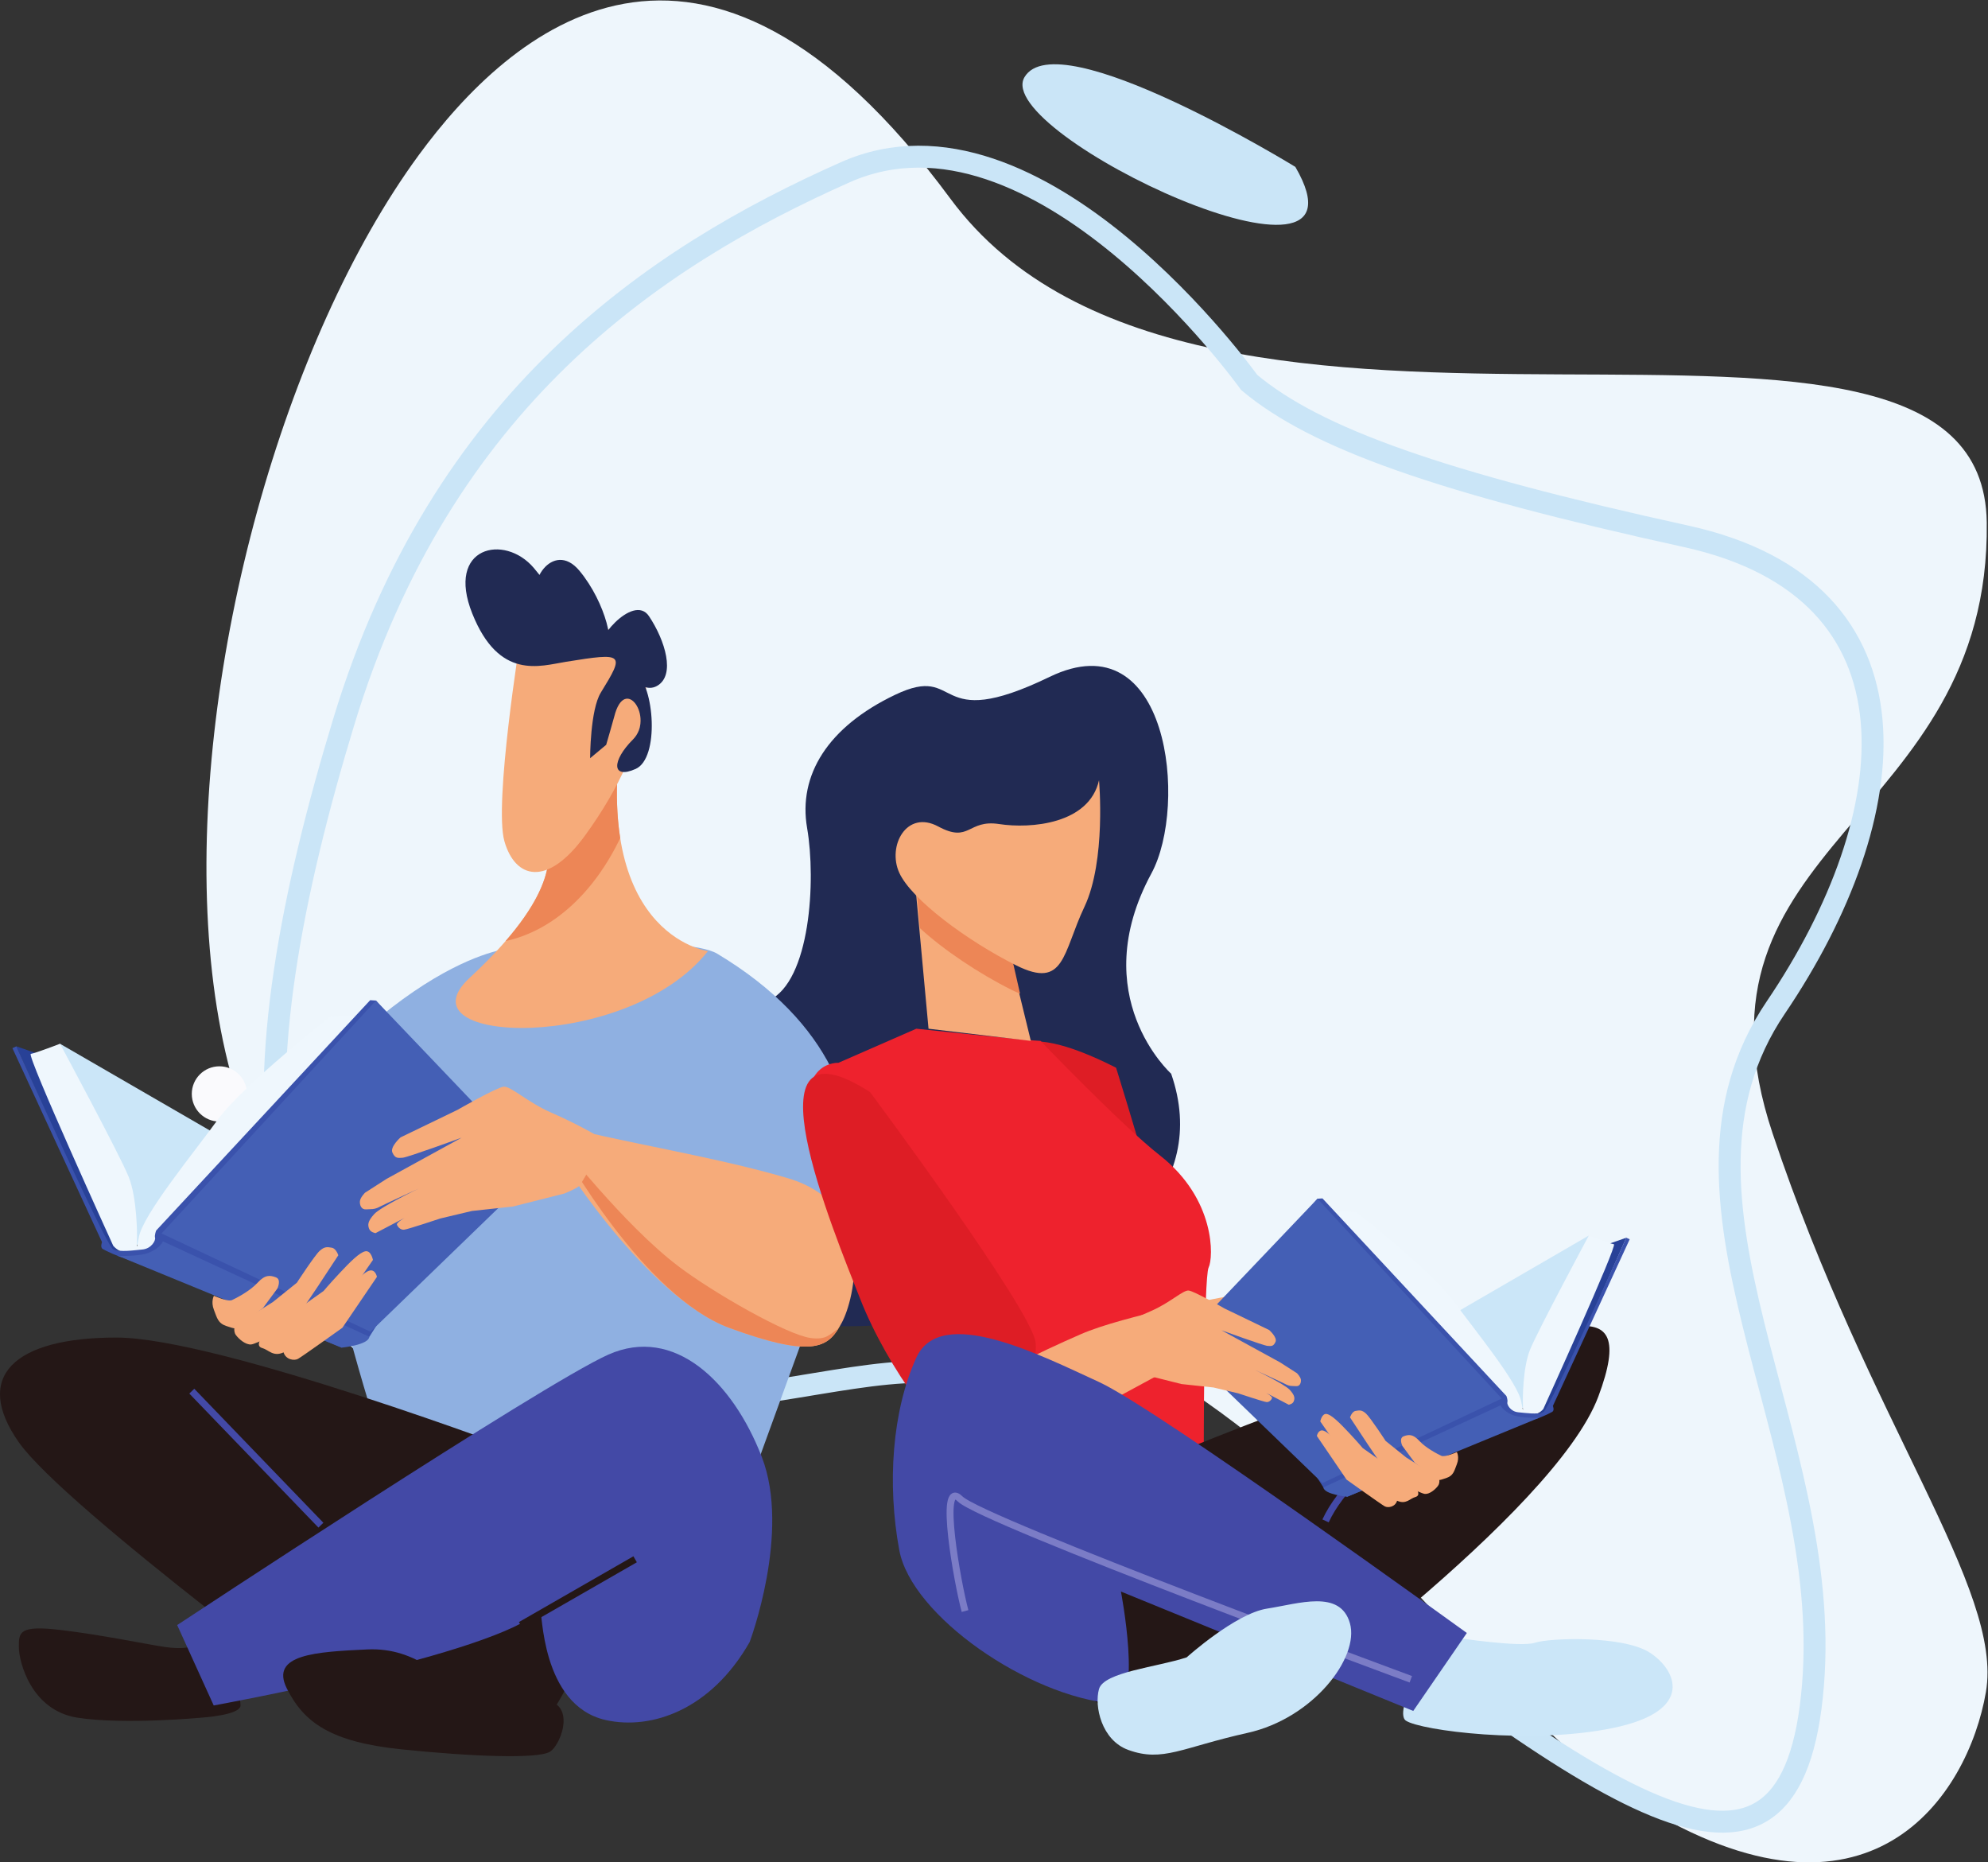 <?xml version="1.0" encoding="UTF-8" standalone="no"?>
<!-- Created with Inkscape (http://www.inkscape.org/) -->

<svg
   version="1.1"
   id="svg2"
   width="1438.333"
   height="1347.12"
   viewBox="0 0 1438.333 1347.12"
   sodipodi:docname="reshot-illustration-students-couple-2USZ3BR98Q.eps"
   xmlns:inkscape="http://www.inkscape.org/namespaces/inkscape"
   xmlns:sodipodi="http://sodipodi.sourceforge.net/DTD/sodipodi-0.dtd"
   xmlns="http://www.w3.org/2000/svg"
   xmlns:svg="http://www.w3.org/2000/svg">
  <rect x="0" y="0" width="1438.333" height="1347.12" fill="#333333" stroke="none"/>
  <defs
     id="defs6" />
  <sodipodi:namedview
     id="namedview4"
     pagecolor="#ffffff"
     bordercolor="#000000"
     borderopacity="0.25"
     inkscape:showpageshadow="2"
     inkscape:pageopacity="0.0"
     inkscape:pagecheckerboard="0"
     inkscape:deskcolor="#d1d1d1" />
  <g
     id="g8"
     inkscape:groupmode="layer"
     inkscape:label="ink_ext_XXXXXX"
     transform="matrix(1.333,0,0,-1.333,0,1347.12)">
    <g
       id="g10"
       transform="scale(0.1)">
      <path
         d="M 2273.28,9264.86 C 2760.26,9928.98 3798.75,10868.8 5158,9028.37 6513.07,7193.6 10762.5,8905.11 10783.4,7270.45 10804.2,5635.78 9092.33,5535.99 9621.04,3955.74 10149.8,2375.51 10875.7,1483.61 10778.7,923.18 10681.7,362.75 10149.8,-458.098 8896.8,316.961 7643.82,1092.07 6551.97,3812.62 3427.36,3012.15 302.75,2211.69 808.297,7266.95 2273.28,9264.86"
         style="fill:#eef6fc;fill-opacity:1;fill-rule:nonzero;stroke:none"
         id="path12" />
      <path
         d="m 6779.96,8030.88 c 0,0 -1146.28,1604.35 -2191.03,1140.77 C 3544.17,8708.07 2396.39,7932.55 1866.4,6191.01 1304.06,4343.13 1137.69,2497.69 3072.01,2476.42 5006.34,2455.15 4992.77,3234.33 6884.76,1751.93 8776.74,269.512 9728.33,-403.5 9840.14,960.41 c 111.81,1363.91 -906.7,2637.4 -201.85,3678.08 704.81,1040.67 843.91,2265.03 -487.34,2557.24 -1331.29,292.22 -2008.71,530.83 -2370.99,835.15 z"
         style="fill:none;stroke:#cae5f7;stroke-width:118.991;stroke-linecap:butt;stroke-linejoin:miter;stroke-miterlimit:10;stroke-dasharray:none;stroke-opacity:1"
         id="path14" />
      <path
         d="m 7030.72,9200.32 c 0,0 -1290.29,792.31 -1470.23,486.68 -179.94,-305.64 1945.35,-1303.71 1470.23,-486.68"
         style="fill:#cae5f7;fill-opacity:1;fill-rule:nonzero;stroke:none"
         id="path16" />
      <path
         d="m 6356.56,4279.67 c 0,0 -467.95,420.19 -106.97,1087.05 200.08,369.68 95.11,1379.69 -552.57,1066.25 -647.84,-313.52 -472.29,77.34 -837.97,-97 -365.98,-174.38 -527.65,-436.57 -478.39,-722.74 49.37,-285.97 17.24,-831.27 -207.62,-936.13 -224.86,-104.82 -1302.34,-691.17 -607.98,-1431.83 694.48,-740.61 3219.4,-196.78 2791.5,1034.4"
         style="fill:#212a53;fill-opacity:1;fill-rule:nonzero;stroke:none"
         id="path18" />
      <path
         d="M 1792.95,3389.56 C 1803.04,3117 2009.41,2451.92 2134.59,2070.92 H 4076.65 L 4424,3026.14 c 0,0 735.2,1144.8 -530.56,1904.26 -181.72,109.02 -1126.57,29.07 -1126.57,29.07 0,0 -699.89,-46.86 -1628.05,-1439.08 -29.07,-43.62 639.6,261.64 654.13,-130.83"
         style="fill:#8fb0e1;fill-opacity:1;fill-rule:nonzero;stroke:none"
         id="path20" />
      <path
         d="m 2955.85,5599.06 c 14.54,-72.68 140.29,-292.74 -407.03,-799.5 -392.48,-363.4 857.65,-407.01 1293.73,145.37 0,0 -668.67,87.22 -450.62,1308.26 163.62,916.28 -436.08,-654.13 -436.08,-654.13"
         style="fill:#f6ab7a;fill-opacity:1;fill-rule:nonzero;stroke:none"
         id="path22" />
      <path
         d="m 4279.33,3711.62 c -402.76,120.82 -1024.32,217.59 -1207.56,282.05 -48.51,-28.3 -61.16,-18.76 -96.95,-61.7 129.25,-235.73 584.07,-884.9 984.02,-1031.8 474.86,-174.44 542.68,-96.92 610.52,29.08 67.84,125.99 194.5,637 -290.03,782.37"
         style="fill:#f6ab7a;fill-opacity:1;fill-rule:nonzero;stroke:none"
         id="path24" />
      <path
         d="m 3366.32,5558.28 c -27.89,176.52 -26.45,403.31 25.61,694.91 163.62,916.28 -436.08,-654.13 -436.08,-654.13 12.45,-62.3 106.58,-232.9 -211.44,-599.48 258.18,55.56 481.12,264.11 621.91,558.7"
         style="fill:#ed8656;fill-opacity:1;fill-rule:nonzero;stroke:none"
         id="path26" />
      <path
         d="m 2825.02,6645.67 c 0,0 -145.36,-901.23 -87.22,-1104.76 58.15,-203.51 231.7,-251.01 436.08,29.08 392.48,537.84 377.95,959.38 261.65,1032.07 -116.28,72.67 -436.07,348.86 -610.51,43.61"
         style="fill:#f6ab7a;fill-opacity:1;fill-rule:nonzero;stroke:none"
         id="path28" />
      <path
         d="m 3072.13,6514.84 c -141.21,-22.68 -363.4,-101.75 -508.75,261.65 -145.37,363.4 174.42,436.08 334.32,247.11 159.9,-188.96 145.36,-276.17 43.6,-188.96 -101.75,87.22 58.16,348.88 203.52,174.42 145.36,-174.42 203.5,-436.07 130.82,-421.54 -72.68,14.54 159.89,305.26 247.12,174.44 87.21,-130.84 145.35,-319.8 43.6,-377.94 -101.74,-58.14 -218.04,145.35 -116.29,72.68 101.76,-72.68 130.83,-465.16 0,-523.3 -130.82,-58.15 -130.82,43.6 -14.54,159.88 116.3,116.32 -43.6,356.16 -101.74,123.56 -4.99,-19.94 -43.61,-152.61 -43.61,-152.61 l -87.22,-72.69 c 0,0 0,261.65 58.14,356.13 131.08,212.99 127.1,217.92 -188.97,167.17"
         style="fill:#212a53;fill-opacity:1;fill-rule:nonzero;stroke:none"
         id="path30" />
      <path
         d="m 4551.58,2897.97 c -51.39,-35.91 -68.1,-63.76 -151.68,-52.62 -128.09,17.08 -528.78,245.79 -718.71,390 -300.85,228.42 -630.79,663.86 -646.88,663.57 28.67,-55.22 463.03,-829.23 924.53,-998.75 434.01,-159.44 527.98,-108.35 592.74,-2.2"
         style="fill:#ed8656;fill-opacity:1;fill-rule:nonzero;stroke:none"
         id="path32" />
      <path
         d="m 1340.59,4169.86 c 0,-82.75 -67.08,-149.84 -149.84,-149.84 -82.76,0 -149.84,67.09 -149.84,149.84 0,82.76 67.08,149.85 149.84,149.85 82.76,0 149.84,-67.09 149.84,-149.85"
         style="fill:#fafafd;fill-opacity:1;fill-rule:nonzero;stroke:none"
         id="path34" />
      <path
         d="m 1027.78,1168.7 c 0,0 -39.663,-13.22 -132.214,0 -92.546,13.23 -343.753,66.12 -568.519,92.55 -224.762,26.45 -224.762,-13.21 -224.762,-92.55 0,-79.32 66.106,-343.747 317.313,-383.419 251.203,-39.648 674.292,0 674.292,0 0,0 211.54,13.231 211.54,66.11 0,52.89 -52.88,396.649 -277.65,317.309"
         style="fill:#241716;fill-opacity:1;fill-rule:nonzero;stroke:none"
         id="path36" />
      <path
         d="m 2865.55,2213.19 c 0,0 -1679.11,634.63 -2234.409,634.63 -555.301,0 -780.063,-211.54 -528.856,-568.52 C 353.492,1922.33 1953.28,745.633 1953.28,745.633 h 991.6 c 0,0 634.63,753.607 -79.33,1467.557"
         style="fill:#241716;fill-opacity:1;fill-rule:nonzero;stroke:none"
         id="path38" />
      <path
         d="m 4068.7,1195.15 c 0,0 224.76,594.96 66.11,1004.82 -158.66,409.87 -475.98,713.96 -832.95,555.3 C 2944.88,2596.61 961.676,1287.7 961.676,1287.7 L 1160,851.391 c 0,0 1533.31,277.279 1771.66,515.629 13.22,13.23 0,-515.629 356.97,-594.957 244.89,-54.411 568.52,52.89 780.07,423.087"
         style="fill:#4349a6;fill-opacity:1;fill-rule:nonzero;stroke:none"
         id="path40" />
      <path
         d="m 2905.22,877.832 c 0,0 -343.76,39.668 -409.87,66.117 -78.6,31.434 -224.76,224.751 -502.41,211.531 -277.65,-13.21 -528.86,-26.44 -436.3,-211.531 92.55,-185.109 237.98,-290.867 621.4,-330.539 383.42,-39.668 740.4,-52.89 806.5,-13.219 66.11,39.668 158.66,304.09 -79.32,277.641"
         style="fill:#241716;fill-opacity:1;fill-rule:nonzero;stroke:none"
         id="path42" />
      <path
         d="m 1041,2556.95 700.73,-727.17"
         style="fill:none;stroke:#4349a6;stroke-width:37.496;stroke-linecap:butt;stroke-linejoin:miter;stroke-miterlimit:10;stroke-dasharray:none;stroke-opacity:1"
         id="path44" />
      <path
         d="M 3447.29,1644.68 2825.89,1287.7"
         style="fill:none;stroke:#241716;stroke-width:37.496;stroke-linecap:butt;stroke-linejoin:miter;stroke-miterlimit:10;stroke-dasharray:none;stroke-opacity:1"
         id="path46" />
      <path
         d="m 325.754,4442.06 834.436,-482.78 -379.241,-589.62 -50.879,-25.5 -457.117,1035.21 52.801,62.69"
         style="fill:#cbe6f8;fill-opacity:1;fill-rule:nonzero;stroke:none"
         id="path48" />
      <path
         d="m 88.883,4428.14 129.254,-44.92 400.191,-876.68 23.664,-185.96 c 0,0 -56.777,3.86 -64.617,13.65 -7.836,9.78 -488.492,1093.91 -488.492,1093.91"
         style="fill:#284197;fill-opacity:1;fill-rule:nonzero;stroke:none"
         id="path50" />
      <path
         d="m 1927.03,4596.26 -131.17,-4.04 c 0,0 -477.33,-374.37 -614.2,-562.44 -136.86,-188.07 -407.699,-517.22 -428.144,-638.62 -5.078,-30.17 -8.598,-39.91 -9.739,-47.97 -1.949,-13.71 -0.05,53.84 -0.05,53.84 0,0 1.761,205.56 -45.332,322.98 -47.094,117.42 -372.641,722.05 -372.641,722.05 0,0 -133.078,-51.02 -158.52,-54.96 -25.449,-3.94 447.329,-1041.09 447.329,-1041.09 0,0 41.16,-51.85 103.792,-36.13 62.633,15.73 94.954,0.09 140.899,61.8 12.914,17.35 48.848,99.89 48.848,99.89 L 1927.03,4596.26"
         style="fill:#eff7fd;fill-opacity:1;fill-rule:nonzero;stroke:none"
         id="path52" />
      <path
         d="m 2040.5,4676.63 -31.32,1.93 L 847.453,3428.45 c 0,0 -9.762,-25.46 -5.836,-39.16 3.926,-13.7 -18.699,-59.18 -69.437,-63.69 -47.578,-4.24 -117.52,-15.41 -157.598,0.84 -39.082,15.84 -525.699,1101.7 -525.699,1101.7 l -21.523,-9.81 486.496,-1052.8 c 0,0 -11.718,-27.42 3.95,-37.2 15.672,-9.77 92.054,-44.94 111.636,-46.87 19.579,-1.95 1184.879,-488.33 1184.879,-488.33 l 150.69,58.87 46.91,74.44 784.28,826.89 -795.7,923.3"
         style="fill:#3a52ac;fill-opacity:1;fill-rule:nonzero;stroke:none"
         id="path54" />
      <path
         d="M 2865.51,3812.09 2040.5,4676.63 876.832,3412.81 2010.85,2879.42 l 907.56,877.9 -52.9,54.77"
         style="fill:#445fb5;fill-opacity:1;fill-rule:nonzero;stroke:none"
         id="path56" />
      <path
         d="m 3221.62,3954.01 c 0,0 -97.01,56.5 -227.85,113.48 -130.84,56.98 -221.19,145.31 -259.87,141.59 -38.68,-3.72 -250.4,-125.48 -250.4,-125.48 l -309.33,-149.51 c 0,0 -58.9,-51.63 -44.13,-82.93 14.76,-31.3 27.65,-29.45 55.28,-27.58 27.63,1.87 320.42,108.98 320.42,108.98 l -406.89,-223.27 -117.82,-75.64 c 0,0 -25.76,-25.81 -27.59,-46.07 -1.82,-20.26 7.41,-46.05 33.2,-44.18 25.79,1.87 44.21,-1.81 71.83,12.96 27.62,14.76 213.59,99.67 213.59,99.67 0,0 -204.38,-97.82 -241.18,-138.38 -36.81,-40.56 -34.95,-58.98 -27.56,-79.23 7.38,-20.25 35.02,-23.92 35.02,-23.92 l 158.34,83.04 c 0,0 -46.03,-25.83 -42.33,-36.87 3.69,-11.06 18.44,-29.47 38.7,-27.6 20.27,1.85 197.05,60.96 197.05,60.96 l 171.27,40.7 222.87,24.15 278.09,70.26 c 0,0 83.26,32.84 88.77,49.43 5.51,16.58 142.42,205.5 70.52,275.44"
         style="fill:#f6ab7a;fill-opacity:1;fill-rule:nonzero;stroke:none"
         id="path58" />
      <path
         d="M 2005.01,2852 884.703,3369.75 c 0,0 -13.672,-33.29 -70.418,-58.79 -56.754,-25.51 -174.219,-19.75 -174.219,-19.75 L 1854.32,2793.13 c 0,0 144.86,13.83 150.69,58.87"
         style="fill:#445fb5;fill-opacity:1;fill-rule:nonzero;stroke:none"
         id="path60" />
      <path
         d="m 1161.02,3074.4 c 0,0 -17.59,-31.35 0.07,-76.36 17.66,-45.01 21.6,-72.41 68.6,-88.03 47.01,-15.61 50.92,-17.58 74.39,2.02 23.48,19.6 123.25,96.05 123.25,96.05 l 78.21,105.79 c 0,0 23.45,48.96 -7.89,60.68 -31.33,11.72 -58.74,15.61 -99.81,-29.46 -41.07,-45.06 -117.38,-84.29 -138.91,-94.1 -22.9,-10.43 -97.91,23.41 -97.91,23.41"
         style="fill:#f6ab7a;fill-opacity:1;fill-rule:nonzero;stroke:none"
         id="path62" />
      <path
         d="m 1276.67,2919.85 c 0,0 -13.67,-35.26 3.97,-58.74 17.64,-23.47 52.91,-52.81 82.27,-50.82 29.37,1.99 217.21,100.04 217.21,100.04 l 142.72,211.58 113.39,172.38 c 0,0 -11.78,37.19 -35.28,41.08 -23.49,3.89 -39.16,7.8 -66.54,-17.68 -27.39,-25.48 -123.18,-172.4 -123.18,-172.4 l -129.11,-103.88 c 0,0 -164.35,-105.87 -205.45,-121.56"
         style="fill:#f6ab7a;fill-opacity:1;fill-rule:nonzero;stroke:none"
         id="path64" />
      <path
         d="m 2024.19,3269.02 c 0,0 -9.83,52.85 -41.15,46.94 -31.32,-5.9 -84.13,-58.81 -140.85,-119.55 -56.71,-60.74 -86.05,-96.01 -86.05,-96.01 l -99.78,-70.57 -223.02,-166.62 -19.55,-25.46 c 0,0 -25.42,-37.22 9.83,-46.98 35.25,-9.75 58.78,-48.89 115.53,-23.39 56.74,25.51 242.6,164.68 242.6,164.68 l 117.32,156.73 82.96,119.49 42.16,60.74"
         style="fill:#f6ab7a;fill-opacity:1;fill-rule:nonzero;stroke:none"
         id="path66" />
      <path
         d="m 2014.46,3212.23 c 25.43,-0.95 31.36,-35.21 31.36,-35.21 L 1858.13,2900.8 c 0,0 -219.12,-156.81 -240.64,-168.58 -21.53,-11.77 -66.56,-3.98 -78.34,35.16 -11.79,39.14 301.23,276.32 301.23,276.32 0,0 123.18,170.44 174.08,168.53"
         style="fill:#f6ab7a;fill-opacity:1;fill-rule:nonzero;stroke:none"
         id="path68" />
      <path
         d="m 6057.64,4312.15 c 0,0 405.32,-1296.58 383.42,-1467.58 -21.9,-170.98 -152.26,-697.22 -309.85,-610.59 -157.59,86.64 -379.86,578.21 -447.21,970.2 -67.37,392 -750.18,1676.49 373.64,1107.97"
         style="fill:#de1d25;fill-opacity:1;fill-rule:nonzero;stroke:none"
         id="path70" />
      <path
         d="m 5647.77,4457.59 c -52.89,0 -674.29,66.1 -674.29,66.1 L 4550.4,4338.6 c 0,0 -211.54,13.22 -158.66,-330.54 52.89,-343.76 608.19,-1679.11 713.96,-1745.23 105.77,-66.1 925.49,-185.09 1057.71,-132.2 132.22,52.88 370.19,79.32 370.19,79.32 0,0 0,965.16 26.45,1018.05 26.45,52.88 39.66,370.19 -264.42,608.18 -209.54,163.99 -647.86,621.41 -647.86,621.41"
         style="fill:#ee222d;fill-opacity:1;fill-rule:nonzero;stroke:none"
         id="path72" />
      <path
         d="m 4722.28,4179.93 c 0,0 885.83,-1189.92 899.05,-1361.79 13.22,-171.89 -145.43,-674.3 -317.31,-621.41 -171.88,52.88 -489.19,489.19 -634.63,859.38 -145.43,370.21 -647.85,1573.35 52.89,1123.82"
         style="fill:#de1d25;fill-opacity:1;fill-rule:nonzero;stroke:none"
         id="path74" />
      <path
         d="m 4960.45,5383.08 79.33,-859.39 555.3,-66.1 -132.22,542.07 -502.41,383.42"
         style="fill:#f6ab7a;fill-opacity:1;fill-rule:nonzero;stroke:none"
         id="path76" />
      <path
         d="m 5536.55,4713.91 c -14.76,5.83 -30.49,12.86 -47.43,21.33 -174.87,87.43 -366.68,215.28 -495.94,333.95 l -32.73,380 502.27,-410.81 73.83,-324.47"
         style="fill:#ed8656;fill-opacity:1;fill-rule:nonzero;stroke:none"
         id="path78" />
      <path
         d="m 5965.09,5872.27 c 0,0 39.66,-436.3 -79.33,-687.51 -118.99,-251.2 -105.77,-449.52 -370.2,-317.32 -264.43,132.22 -568.52,356.99 -634.63,502.42 -66.1,145.43 39.67,343.75 211.55,251.21 171.88,-92.55 158.65,39.66 330.53,13.22 171.87,-26.45 489.19,0 542.08,237.98"
         style="fill:#f6ab7a;fill-opacity:1;fill-rule:nonzero;stroke:none"
         id="path80" />
      <path
         d="m 5819.65,1985.19 c 0,0 1427.91,621.4 2009.65,740.4 581.75,118.98 1083.68,436.3 845.7,-198.32 C 8437.01,1892.64 6850.92,755.602 6850.92,755.602 c 0,0 -1560.12,-356.981 -1031.27,1229.588"
         style="fill:#241716;fill-opacity:1;fill-rule:nonzero;stroke:none"
         id="path82" />
      <path
         d="m 7935.07,2500.82 c 0,0 -581.74,-304.09 -740.39,-647.85"
         style="fill:none;stroke:#4349a6;stroke-width:37.496;stroke-linecap:butt;stroke-linejoin:miter;stroke-miterlimit:10;stroke-dasharray:none;stroke-opacity:1"
         id="path84" />
      <path
         d="m 5250.27,2493.1 c 0,0 11.3,-129.92 11.3,-158.17 0,-28.24 124.27,-62.14 254.2,-62.14 129.92,0 1090.22,553.59 1180.6,593.13 90.38,39.54 299.39,96.03 350.23,101.68 50.84,5.64 90.38,146.86 62.13,237.26 -18.68,59.8 -37.37,112.18 -65.88,129.32 -14.58,8.77 -31.72,8.32 -52.74,-5.06 -62.14,-39.54 -310.68,-254.2 -310.68,-254.2 0,0 -581.83,-107.32 -813.43,-209 -231.6,-101.68 -502.75,-225.95 -615.73,-372.82"
         style="fill:#f6ab7a;fill-opacity:1;fill-rule:nonzero;stroke:none"
         id="path86" />
      <path
         d="m 7340.34,3295.24 -297.49,38.94 65.88,-129.32 -39.54,-197.72 163.82,-28.24 c 0,0 22.6,28.24 -5.65,39.54 -28.24,11.3 -67.79,28.24 -67.79,28.24 0,0 79.09,11.3 112.98,16.94 33.9,5.66 39.54,16.96 39.54,33.9 0,16.94 -33.89,28.24 -33.89,28.24 0,0 62.14,22.6 67.79,39.54 5.64,16.96 16.94,39.56 5.64,56.5 -11.29,16.94 5.66,62.14 -11.29,73.44"
         style="fill:#ed8656;fill-opacity:1;fill-rule:nonzero;stroke:none"
         id="path88" />
      <path
         d="m 7908.63,1218.35 c 0,0 343.75,-52.89 423.08,-26.44 79.34,26.44 475.98,39.66 621.41,-52.89 145.44,-92.55 251.21,-317.309 -198.32,-409.868 -449.53,-92.55 -1044.49,-13.211 -1123.82,39.668 -79.33,52.891 171.88,502.41 277.65,449.53"
         style="fill:#cbe6f8;fill-opacity:1;fill-rule:nonzero;stroke:none"
         id="path90" />
      <path
         d="m 7961.51,1244.79 c 0,0 -1679.11,1216.36 -1996.42,1361.8 -317.32,145.43 -859.39,423.09 -991.61,132.22 -132.21,-290.88 -158.65,-687.52 -92.55,-1044.49 66.11,-356.98 701.58,-794.461 1163.49,-832.949 158.65,-13.219 39.66,608.179 39.66,608.179 l 1586.57,-647.839 290.86,423.079"
         style="fill:#4349a6;fill-opacity:1;fill-rule:nonzero;stroke:none"
         id="path92" />
      <path
         d="m 7657.42,993.59 c 0,0 -2326.96,859.38 -2445.95,978.37 -118.99,119 -13.22,-462.74 26.44,-608.18"
         style="fill:none;stroke:#7b7cc6;stroke-width:37.496;stroke-linecap:butt;stroke-linejoin:miter;stroke-miterlimit:10;stroke-dasharray:none;stroke-opacity:1"
         id="path94" />
      <path
         d="m 6441.06,1112.58 c 0,0 264.43,237.98 436.3,264.42 171.88,26.45 396.65,105.77 449.53,-79.32 52.89,-185.1 -198.32,-515.637 -555.3,-594.957 -356.98,-79.332 -459.82,-160.934 -647.85,-92.551 -145.43,52.879 -185.1,237.98 -158.65,330.519 26.44,92.549 317.31,118.999 475.97,171.889"
         style="fill:#cbe6f8;fill-opacity:1;fill-rule:nonzero;stroke:none"
         id="path96" />
      <path
         d="m 8623.52,3401.27 -716.12,-415.2 326.12,-505.99 43.71,-21.86 391.67,889.26 -45.38,53.79"
         style="fill:#cbe6f8;fill-opacity:1;fill-rule:nonzero;stroke:none"
         id="path98" />
      <path
         d="m 8826.92,3389.5 -110.95,-38.66 -342.93,-753.09 -20.17,-159.7 c 0,0 48.75,3.37 55.47,11.77 6.73,8.4 418.58,939.68 418.58,939.68"
         style="fill:#284197;fill-opacity:1;fill-rule:nonzero;stroke:none"
         id="path100" />
      <path
         d="m 7248.45,3532.39 112.63,-3.37 c 0,0 410.16,-321.07 527.83,-482.45 117.67,-161.37 350.5,-443.78 368.14,-548 4.39,-25.9 7.41,-34.26 8.41,-41.19 1.68,-11.76 0,46.23 0,46.23 0,0 -1.68,176.51 38.66,277.37 40.34,100.86 319.4,620.29 319.4,620.29 0,0 114.3,-43.7 136.16,-47.07 21.84,-3.36 -383.27,-894.3 -383.27,-894.3 0,0 -35.31,-44.55 -89.09,-31.09 -53.8,13.45 -81.54,0 -121.04,52.95 -11.1,14.88 -42.03,85.73 -42.03,85.73 l -875.8,964.9"
         style="fill:#eff7fd;fill-opacity:1;fill-rule:nonzero;stroke:none"
         id="path102" />
      <path
         d="m 7150.95,3601.31 26.89,1.68 998.53,-1072.48 c 0,0 8.4,-21.86 5.04,-33.62 -3.36,-11.77 16.1,-50.8 59.68,-54.63 40.85,-3.61 100.91,-13.15 135.32,0.84 33.54,13.63 450.51,946.4 450.51,946.4 l 18.49,-8.4 -416.89,-904.39 c 0,0 10.08,-23.53 -3.36,-31.93 -13.45,-8.41 -79.02,-38.67 -95.82,-40.34 -16.81,-1.69 -1017.01,-420.26 -1017.01,-420.26 l -129.45,50.43 -40.34,63.88 -674.08,709.38 682.49,793.44"
         style="fill:#3a52ac;fill-opacity:1;fill-rule:nonzero;stroke:none"
         id="path104" />
      <path
         d="m 6443.24,2858.3 707.71,743.01 1000.2,-1084.25 -973.31,-458.91 -779.99,753.08 45.39,47.07"
         style="fill:#445fb5;fill-opacity:1;fill-rule:nonzero;stroke:none"
         id="path106" />
      <path
         d="m 6099.21,2926.22 c 0,0 47.44,21.56 149.51,66.14 102.07,44.56 172.51,113.57 202.71,110.69 30.18,-2.87 195.51,-97.76 195.51,-97.76 l 241.52,-116.44 c 0,0 46,-40.25 34.5,-64.7 -11.49,-24.43 -21.56,-23 -43.12,-21.56 -21.57,1.43 -250.15,84.81 -250.15,84.81 l 317.71,-173.94 92.01,-58.95 c 0,0 20.12,-20.12 21.57,-35.93 1.43,-15.81 -5.75,-35.95 -25.88,-34.51 -20.13,1.44 -34.5,-1.44 -56.07,10.06 -21.57,11.51 -166.76,77.64 -166.76,77.64 0,0 159.58,-76.2 188.33,-107.82 28.75,-31.63 27.31,-46.01 21.56,-61.82 -5.75,-15.82 -27.32,-18.69 -27.32,-18.69 l -123.63,64.69 c 0,0 35.94,-20.13 33.07,-28.75 -2.88,-8.63 -14.39,-23 -30.2,-21.57 -15.81,1.44 -153.82,47.45 -153.82,47.45 l -133.7,31.63 -173.95,18.68 -217.08,54.64 c 0,0 -38.82,-10.07 -43.13,2.87 -4.31,12.94 -109.25,218.51 -53.19,273.14"
         style="fill:#f6ab7a;fill-opacity:1;fill-rule:nonzero;stroke:none"
         id="path108" />
      <path
         d="m 7182.88,2034.61 961.55,445.47 c 0,0 11.76,-28.58 60.51,-50.43 48.75,-21.86 149.61,-16.82 149.61,-16.82 L 7312.33,1984.18 c 0,0 -124.4,11.77 -129.45,50.43"
         style="fill:#445fb5;fill-opacity:1;fill-rule:nonzero;stroke:none"
         id="path110" />
      <path
         d="m 7907.4,2226.24 c 0,0 15.13,-26.89 0,-65.55 -15.12,-38.67 -18.49,-62.2 -58.83,-75.65 -40.35,-13.45 -43.71,-15.14 -63.88,1.68 -20.18,16.81 -105.91,82.37 -105.91,82.37 l -67.24,90.77 c 0,0 -20.17,42.03 6.73,52.11 26.9,10.09 50.43,13.45 85.73,-25.21 35.3,-38.66 100.86,-72.29 119.35,-80.68 19.68,-8.95 84.05,20.16 84.05,20.16"
         style="fill:#f6ab7a;fill-opacity:1;fill-rule:nonzero;stroke:none"
         id="path112" />
      <path
         d="m 7808.22,2093.44 c 0,0 11.77,-30.25 -3.36,-50.43 -15.13,-20.17 -45.39,-45.38 -70.6,-43.7 -25.22,1.68 -186.59,85.73 -186.59,85.73 l -122.72,181.54 -97.5,147.93 c 0,0 10.09,31.95 30.26,35.31 20.17,3.36 33.62,6.72 57.15,-15.13 23.54,-21.86 105.91,-147.93 105.91,-147.93 l 110.95,-89.09 c 0,0 141.2,-90.77 176.5,-104.23"
         style="fill:#f6ab7a;fill-opacity:1;fill-rule:nonzero;stroke:none"
         id="path114" />
      <path
         d="m 7166.08,2392.67 c 0,0 8.4,45.38 35.3,40.34 26.89,-5.05 72.28,-50.43 121.03,-102.54 48.74,-52.12 73.97,-82.37 73.97,-82.37 l 85.73,-60.52 191.63,-142.89 16.81,-21.85 c 0,0 21.85,-31.94 -8.4,-40.34 -30.26,-8.41 -50.43,-42.03 -99.18,-20.17 -48.75,21.85 -208.45,141.2 -208.45,141.2 l -100.86,134.48 -71.33,102.55 -36.25,52.11"
         style="fill:#f6ab7a;fill-opacity:1;fill-rule:nonzero;stroke:none"
         id="path116" />
      <path
         d="m 7174.48,2343.92 c -21.83,-0.84 -26.9,-30.27 -26.9,-30.27 l 161.39,-237.02 c 0,0 188.27,-134.48 206.75,-144.57 18.5,-10.08 57.16,-3.36 67.25,30.27 10.09,33.62 -258.88,237.02 -258.88,237.02 0,0 -105.91,146.25 -149.61,144.57"
         style="fill:#f6ab7a;fill-opacity:1;fill-rule:nonzero;stroke:none"
         id="path118" />
    </g>
  </g>
</svg>
